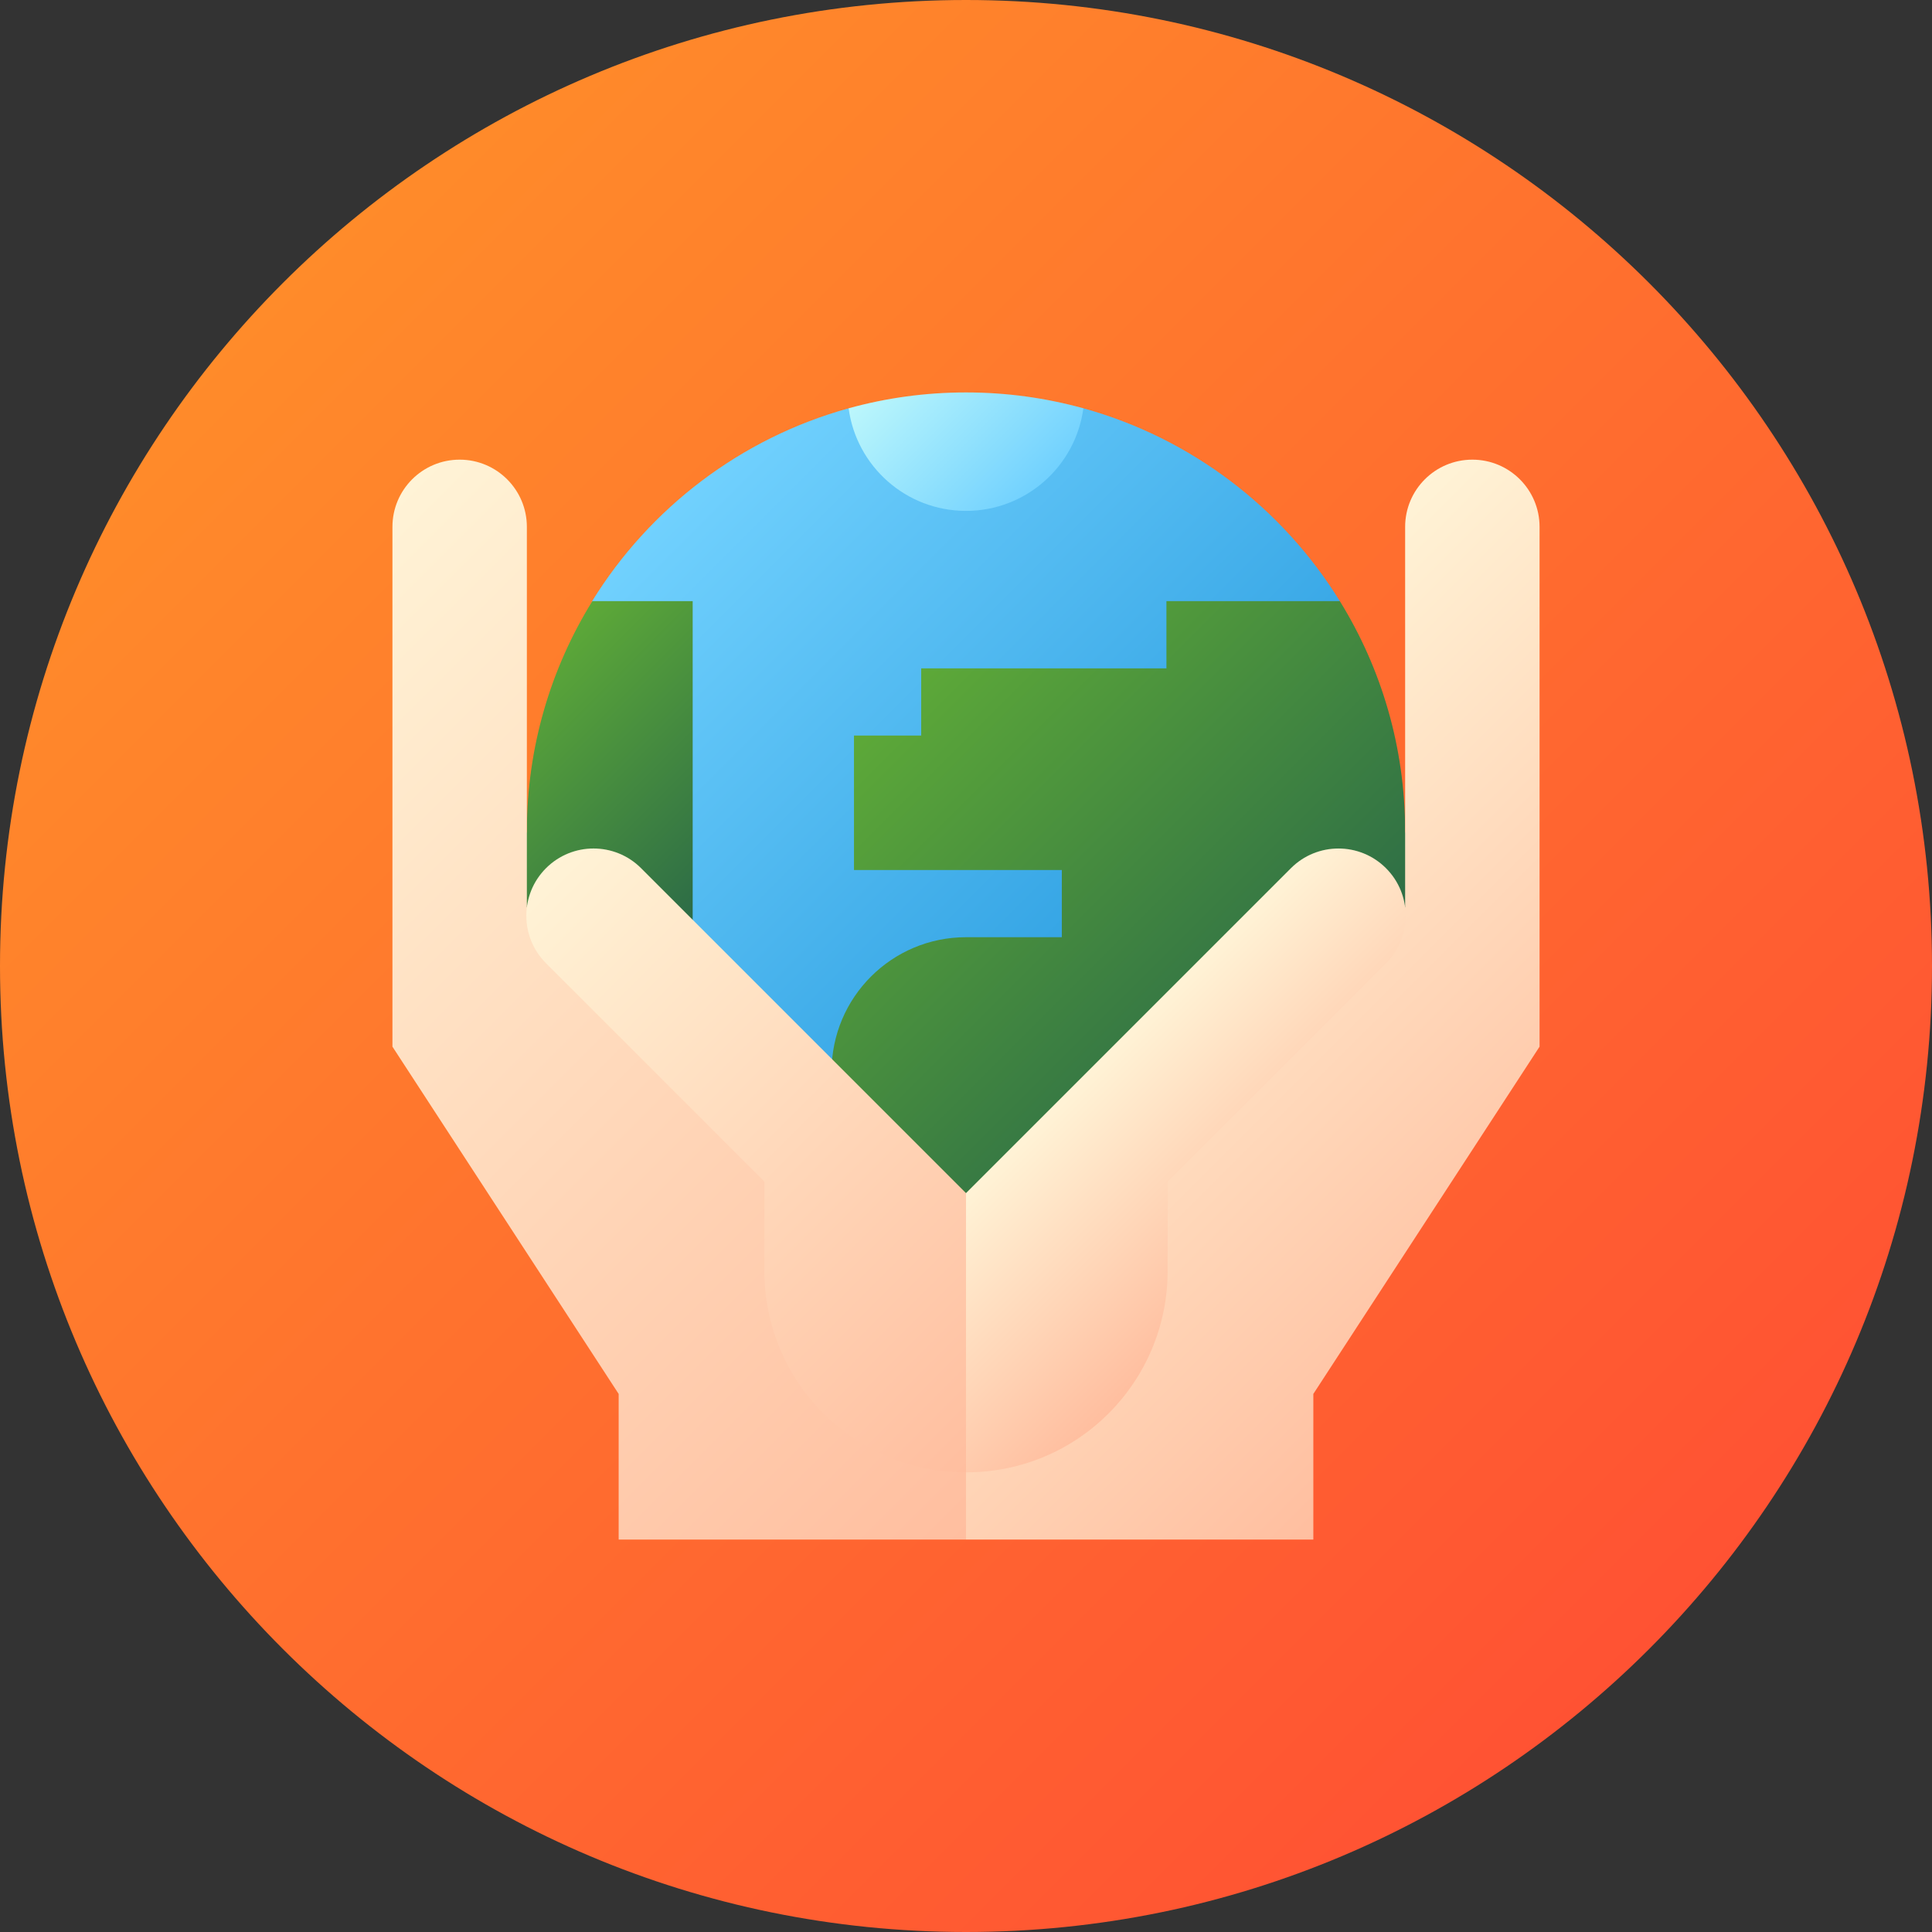 <svg height="512pt" viewBox="0 0 512 512" width="512pt" xmlns="http://www.w3.org/2000/svg" xmlns:xlink="http://www.w3.org/1999/xlink"><rect x="0" y="0" width="512" height="512" fill="#333333" stroke="none"/><linearGradient id="a" gradientUnits="userSpaceOnUse" x1="74.981" x2="437.019" y1="74.981" y2="437.019"><stop offset="0" stop-color="#ff8b2a"/><stop offset="1" stop-color="#ff5233"/></linearGradient><linearGradient id="b" gradientUnits="userSpaceOnUse" x1="173.712" x2="321.676" y1="138.088" y2="286.053"><stop offset="0" stop-color="#71d1fe"/><stop offset="1" stop-color="#2196dc"/></linearGradient><linearGradient id="c"><stop offset="0" stop-color="#5da938"/><stop offset="1" stop-color="#205c4a"/></linearGradient><linearGradient id="d" gradientUnits="userSpaceOnUse" x1="239.376" x2="363.723" xlink:href="#c" y1="181.868" y2="306.215"/><linearGradient id="e" gradientUnits="userSpaceOnUse" x1="126.63" x2="196.33" xlink:href="#c" y1="189.655" y2="259.354"/><linearGradient id="f" gradientUnits="userSpaceOnUse" x1="238.177" x2="273.823" y1="94.921" y2="130.567"><stop offset="0" stop-color="#bcf7fc"/><stop offset="1" stop-color="#71d1fe"/></linearGradient><linearGradient id="g"><stop offset="0" stop-color="#fff3d6"/><stop offset="1" stop-color="#ffbe9f"/></linearGradient><linearGradient id="h" gradientUnits="userSpaceOnUse" x1="283.249" x2="408.961" xlink:href="#g" y1="221.373" y2="347.085"/><linearGradient id="i" gradientUnits="userSpaceOnUse" x1="286.852" x2="334.944" xlink:href="#g" y1="285.334" y2="333.426"/><linearGradient id="j" gradientUnits="userSpaceOnUse" x1="58.956" x2="272.833" xlink:href="#g" y1="177.29" y2="391.167"/><linearGradient id="k" gradientUnits="userSpaceOnUse" x1="133.25" x2="268.955" xlink:href="#g" y1="241.528" y2="377.233"/><path d="m512 256c0 141.387-114.613 256-256 256s-256-114.613-256-256 114.613-256 256-256 256 114.613 256 256zm0 0" fill="url(#a)"/><path d="m252.387 253.789 118.879-17.328-16.195-77.152c-15.219-24.652-39.387-43.195-67.965-51.105l-38.031 21.137-24.18-21.137c-28.574 7.91-52.734 26.441-67.957 51.078l-16.871 71.277c5.156 59.5 55.094 106.191 115.934 106.191v-17.129l-23.75-35.625zm0 0" fill="url(#b)"/><path d="m390.188 279.75-17.812-59.375c0-22.402-6.328-43.316-17.301-61.066h-45.961v17.812h-64.988v17.812h-17.812v35.625h55.082v17.812h-25.395c-19.672 0-35.625 15.949-35.625 35.625 0 16.871 11.738 30.996 27.488 34.68l8.137 18.074zm0 0" fill="url(#d)"/><path d="m156.977 159.309c-10.996 17.762-17.352 38.684-17.352 61.066l-17.812 51.746h61.754v-112.812zm0 0" fill="url(#e)"/><path d="m256 104c-10.777 0-21.203 1.465-31.105 4.203 2.051 15.348 15.199 27.188 31.105 27.188s29.055-11.84 31.105-27.188c-9.902-2.738-20.328-4.203-31.105-4.203zm0 0" fill="url(#f)"/><path d="m348.047 369.406 59.953-92.031v-137.75c0-9.84-7.977-17.812-17.812-17.812-9.84 0-17.812 7.977-17.812 17.812v100.801l-152 126.012 35.625 41.562h92.047zm0 0" fill="url(#h)"/><path d="m309.438 336.75v-23.621l57.863-57.859c6.957-6.957 6.957-18.234 0-25.191s-18.234-6.957-25.191 0l-106.879 106.875 20.77 53.234c29.762 0 53.438-24.047 53.438-53.438zm0 0" fill="url(#i)"/><path d="m163.953 369.406-59.953-92.031v-137.75c0-9.84 7.977-17.812 17.812-17.812s17.812 7.977 17.812 17.812v100.801l80.75 72.703 35.625 77.059v17.812h-92.047zm0 0" fill="url(#j)"/><path d="m202.562 336.75v-23.621l-57.863-57.863c-6.957-6.953-6.957-18.234 0-25.191s18.234-6.953 25.191 0l86.113 86.113-.004 74c-29.762 0-53.438-24.047-53.438-53.438zm0 0" fill="url(#k)"/></svg>